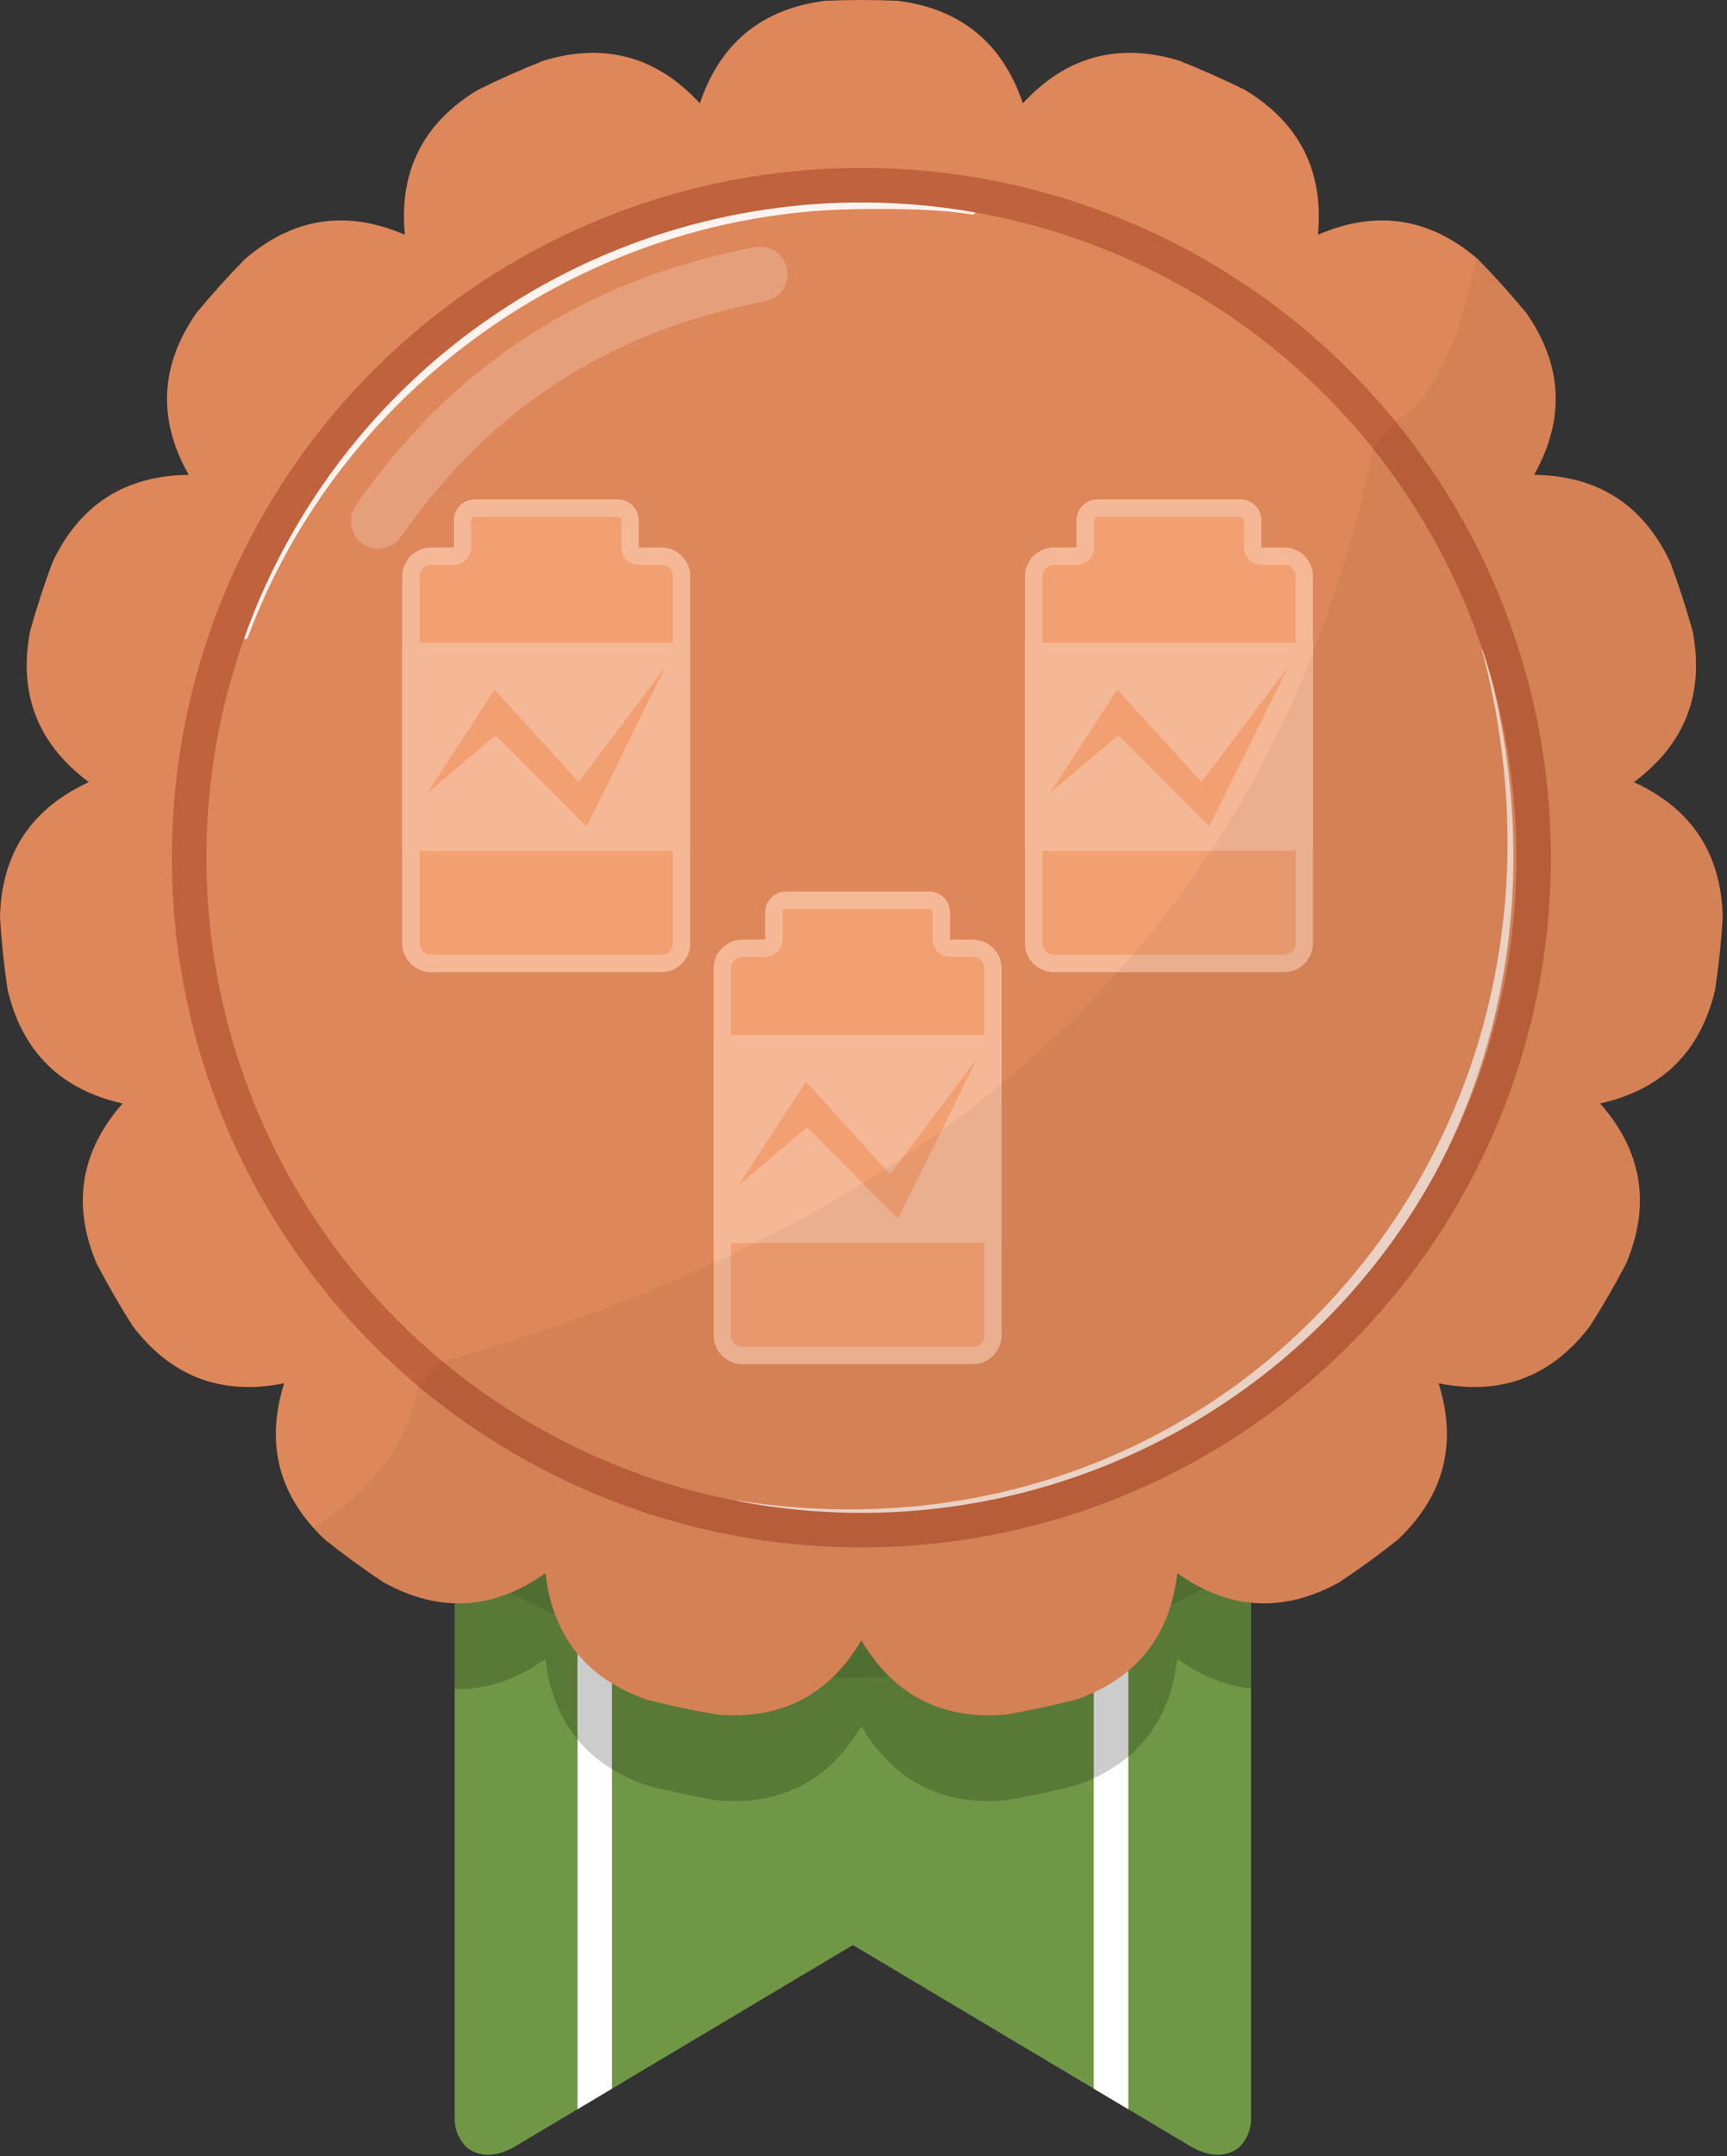 <?xml version="1.0" encoding="UTF-8" standalone="no"?><!DOCTYPE svg PUBLIC "-//W3C//DTD SVG 1.1//EN" "http://www.w3.org/Graphics/SVG/1.1/DTD/svg11.dtd"><svg width="100%" height="100%" viewBox="0 0 125 156" version="1.1" xmlns="http://www.w3.org/2000/svg" xmlns:xlink="http://www.w3.org/1999/xlink" xml:space="preserve" xmlns:serif="http://www.serif.com/" style="fill-rule:evenodd;clip-rule:evenodd;stroke-linecap:round;stroke-linejoin:round;stroke-miterlimit:1.5;"><rect x="0" y="0" width="125" height="156" fill="#333333" stroke="none"/><rect id="Badges-V" serif:id="Badges V" x="-1134.65" y="-76.114" width="2471.14" height="596.484" style="fill:none;"/><g id="Gold"></g><g id="Gold1" serif:id="Gold"></g><g id="Gold2" serif:id="Gold"></g><g id="Gold3" serif:id="Gold"></g><g id="Gold4" serif:id="Gold"></g><g id="Gold5" serif:id="Gold"></g><g id="Gold6" serif:id="Gold"></g><g id="Gold7" serif:id="Gold"></g><g id="Gold8" serif:id="Gold"></g><g id="Gold9" serif:id="Gold"></g><g id="Gold10" serif:id="Gold"></g><g id="Gold11" serif:id="Gold"></g><g id="Gold12" serif:id="Gold"></g><g id="Gold13" serif:id="Gold"></g><g id="Silver"></g><g id="Silver1" serif:id="Silver"></g><g id="Silver2" serif:id="Silver"></g><g id="Silver3" serif:id="Silver"></g><g id="Silver4" serif:id="Silver"></g><g id="Silver5" serif:id="Silver"></g><g id="Silver6" serif:id="Silver"></g><g id="Silver7" serif:id="Silver"></g><g id="Silver8" serif:id="Silver"></g><g id="Silver9" serif:id="Silver"></g><g id="Silver10" serif:id="Silver"></g><g id="Silver11" serif:id="Silver"></g><g id="Silver12" serif:id="Silver"></g><g id="Silver13" serif:id="Silver"></g><g id="Bronze"></g><g id="Bronze1" serif:id="Bronze"></g><g id="Bronze2" serif:id="Bronze"></g><g id="Bronze3" serif:id="Bronze"></g><g id="Bronze4" serif:id="Bronze"></g><g id="Bronze5" serif:id="Bronze"></g><g id="Bronze6" serif:id="Bronze"></g><g id="Bronze7" serif:id="Bronze"><path d="M33.798,155.396c-0.548,-0.525 -0.889,-1.264 -0.889,-2.082l0,-88.588c0,-1.591 1.292,-2.883 2.882,-2.883l51.881,0c1.591,0 2.882,1.292 2.882,2.883l0,88.588c0,0.819 -0.342,1.558 -0.891,2.083c-0.929,0.689 -2.071,0.717 -3.479,-0.087l-24.452,-14.573l-24.464,14.579c-1.404,0.799 -2.542,0.769 -3.47,0.08Z" style="fill:#6f9745;"/><clipPath id="_clip1"><path d="M33.798,155.396c-0.548,-0.525 -0.889,-1.264 -0.889,-2.082l0,-88.588c0,-1.591 1.292,-2.883 2.882,-2.883l51.881,0c1.591,0 2.882,1.292 2.882,2.883l0,88.588c0,0.819 -0.342,1.558 -0.891,2.083c-0.929,0.689 -2.071,0.717 -3.479,-0.087l-24.452,-14.573l-24.464,14.579c-1.404,0.799 -2.542,0.769 -3.47,0.08Z"/></clipPath><g clip-path="url(#_clip1)"><g><path d="M43.046,68.644l-0,92.649" style="fill:none;stroke:#fff;stroke-width:2.5px;"/><path d="M80.417,68.644l0,92.649" style="fill:none;stroke:#fff;stroke-width:2.5px;"/></g><circle cx="61.732" cy="68.263" r="53.125" style="fill-opacity:0.1;"/><path d="M64.962,6.26c-1.743,-0.073 -3.489,-0.073 -5.232,0c-4.575,0.578 -7.599,3.052 -9.073,7.421c-3.124,-3.392 -6.893,-4.422 -11.307,-3.089c-1.623,0.643 -3.217,1.352 -4.78,2.128c-3.944,2.389 -5.701,5.879 -5.271,10.47c-4.233,-1.828 -8.095,-1.236 -11.586,1.777c-1.22,1.247 -2.388,2.544 -3.5,3.888c-2.632,3.787 -2.818,7.69 -0.557,11.709c-4.611,0.051 -7.898,2.163 -9.861,6.336c-0.608,1.635 -1.148,3.295 -1.617,4.976c-0.864,4.529 0.554,8.17 4.254,10.922c-4.192,1.923 -6.335,5.189 -6.432,9.799c0.11,1.742 0.292,3.478 0.547,5.204c1.053,4.489 3.829,7.238 8.328,8.248c-3.046,3.461 -3.676,7.317 -1.889,11.568c0.808,1.546 1.681,3.057 2.615,4.531c2.788,3.673 6.443,5.055 10.964,4.147c-1.376,4.401 -0.383,8.18 2.978,11.337c1.368,1.083 2.78,2.109 4.233,3.075c4.041,2.221 7.942,1.998 11.702,-0.67c0.534,4.58 2.978,7.628 7.333,9.145c1.69,0.434 3.397,0.796 5.117,1.087c4.595,0.386 8.068,-1.404 10.418,-5.372c2.35,3.968 5.823,5.758 10.418,5.372c1.72,-0.291 3.428,-0.653 5.118,-1.087c4.354,-1.517 6.798,-4.565 7.332,-9.145c3.761,2.668 7.661,2.891 11.702,0.67c1.453,-0.966 2.866,-1.992 4.233,-3.075c3.361,-3.157 4.354,-6.936 2.979,-11.337c4.521,0.908 8.175,-0.474 10.963,-4.147c0.935,-1.474 1.807,-2.985 2.616,-4.531c1.787,-4.251 1.157,-8.107 -1.89,-11.568c4.499,-1.01 7.275,-3.759 8.328,-8.248c0.255,-1.726 0.438,-3.462 0.547,-5.204c-0.096,-4.61 -2.24,-7.876 -6.431,-9.799c3.7,-2.752 5.117,-6.393 4.253,-10.922c-0.469,-1.681 -1.008,-3.341 -1.616,-4.976c-1.964,-4.173 -5.251,-6.285 -9.862,-6.336c2.261,-4.019 2.075,-7.922 -0.556,-11.709c-1.112,-1.344 -2.28,-2.641 -3.501,-3.888c-3.491,-3.013 -7.353,-3.605 -11.586,-1.777c0.43,-4.591 -1.326,-8.081 -5.271,-10.47c-1.563,-0.776 -3.157,-1.485 -4.779,-2.128c-4.415,-1.333 -8.184,-0.303 -11.308,3.089c-1.474,-4.369 -4.498,-6.843 -9.073,-7.421Z" style="fill-opacity:0.2;"/></g><path d="M64.962,0.055c-1.743,-0.073 -3.489,-0.073 -5.232,-0c-4.575,0.578 -7.599,3.051 -9.073,7.421c-3.124,-3.392 -6.893,-4.422 -11.307,-3.089c-1.623,0.642 -3.217,1.352 -4.78,2.128c-3.944,2.389 -5.701,5.878 -5.271,10.469c-4.233,-1.828 -8.095,-1.235 -11.586,1.778c-1.22,1.246 -2.388,2.544 -3.5,3.888c-2.632,3.786 -2.818,7.689 -0.557,11.708c-4.611,0.052 -7.898,2.164 -9.861,6.336c-0.608,1.636 -1.148,3.296 -1.617,4.976c-0.864,4.53 0.554,8.17 4.254,10.923c-4.192,1.922 -6.335,5.189 -6.432,9.799c0.11,1.741 0.292,3.477 0.547,5.203c1.053,4.49 3.829,7.239 8.328,8.248c-3.046,3.461 -3.676,7.317 -1.889,11.568c0.808,1.546 1.681,3.058 2.615,4.531c2.788,3.673 6.443,5.056 10.964,4.148c-1.376,4.401 -0.383,8.18 2.978,11.336c1.368,1.084 2.78,2.11 4.233,3.076c4.041,2.221 7.942,1.998 11.702,-0.671c0.534,4.58 2.978,7.629 7.333,9.145c1.69,0.434 3.397,0.797 5.117,1.088c4.595,0.386 8.068,-1.405 10.418,-5.372c2.35,3.967 5.823,5.758 10.418,5.372c1.72,-0.291 3.428,-0.654 5.118,-1.088c4.354,-1.516 6.798,-4.565 7.332,-9.145c3.761,2.669 7.661,2.892 11.702,0.671c1.453,-0.966 2.866,-1.992 4.233,-3.076c3.361,-3.156 4.354,-6.935 2.979,-11.336c4.521,0.908 8.175,-0.475 10.963,-4.148c0.935,-1.473 1.807,-2.985 2.616,-4.531c1.787,-4.251 1.157,-8.107 -1.89,-11.568c4.499,-1.009 7.275,-3.758 8.328,-8.248c0.255,-1.726 0.438,-3.462 0.547,-5.203c-0.096,-4.61 -2.24,-7.877 -6.431,-9.799c3.7,-2.753 5.117,-6.393 4.253,-10.923c-0.469,-1.68 -1.008,-3.34 -1.616,-4.976c-1.964,-4.172 -5.251,-6.284 -9.862,-6.336c2.261,-4.019 2.075,-7.922 -0.556,-11.708c-1.112,-1.344 -2.28,-2.642 -3.501,-3.888c-3.491,-3.013 -7.353,-3.606 -11.586,-1.778c0.43,-4.591 -1.326,-8.08 -5.271,-10.469c-1.563,-0.776 -3.157,-1.486 -4.779,-2.128c-4.415,-1.333 -8.184,-0.303 -11.308,3.089c-1.474,-4.37 -4.498,-6.843 -9.073,-7.421Z" style="fill:#de875a;"/><clipPath id="_clip2"><path d="M64.962,0.055c-1.743,-0.073 -3.489,-0.073 -5.232,-0c-4.575,0.578 -7.599,3.051 -9.073,7.421c-3.124,-3.392 -6.893,-4.422 -11.307,-3.089c-1.623,0.642 -3.217,1.352 -4.78,2.128c-3.944,2.389 -5.701,5.878 -5.271,10.469c-4.233,-1.828 -8.095,-1.235 -11.586,1.778c-1.22,1.246 -2.388,2.544 -3.5,3.888c-2.632,3.786 -2.818,7.689 -0.557,11.708c-4.611,0.052 -7.898,2.164 -9.861,6.336c-0.608,1.636 -1.148,3.296 -1.617,4.976c-0.864,4.53 0.554,8.17 4.254,10.923c-4.192,1.922 -6.335,5.189 -6.432,9.799c0.11,1.741 0.292,3.477 0.547,5.203c1.053,4.49 3.829,7.239 8.328,8.248c-3.046,3.461 -3.676,7.317 -1.889,11.568c0.808,1.546 1.681,3.058 2.615,4.531c2.788,3.673 6.443,5.056 10.964,4.148c-1.376,4.401 -0.383,8.18 2.978,11.336c1.368,1.084 2.78,2.11 4.233,3.076c4.041,2.221 7.942,1.998 11.702,-0.671c0.534,4.58 2.978,7.629 7.333,9.145c1.69,0.434 3.397,0.797 5.117,1.088c4.595,0.386 8.068,-1.405 10.418,-5.372c2.35,3.967 5.823,5.758 10.418,5.372c1.72,-0.291 3.428,-0.654 5.118,-1.088c4.354,-1.516 6.798,-4.565 7.332,-9.145c3.761,2.669 7.661,2.892 11.702,0.671c1.453,-0.966 2.866,-1.992 4.233,-3.076c3.361,-3.156 4.354,-6.935 2.979,-11.336c4.521,0.908 8.175,-0.475 10.963,-4.148c0.935,-1.473 1.807,-2.985 2.616,-4.531c1.787,-4.251 1.157,-8.107 -1.89,-11.568c4.499,-1.009 7.275,-3.758 8.328,-8.248c0.255,-1.726 0.438,-3.462 0.547,-5.203c-0.096,-4.61 -2.24,-7.877 -6.431,-9.799c3.7,-2.753 5.117,-6.393 4.253,-10.923c-0.469,-1.68 -1.008,-3.34 -1.616,-4.976c-1.964,-4.172 -5.251,-6.284 -9.862,-6.336c2.261,-4.019 2.075,-7.922 -0.556,-11.708c-1.112,-1.344 -2.28,-2.642 -3.501,-3.888c-3.491,-3.013 -7.353,-3.606 -11.586,-1.778c0.43,-4.591 -1.326,-8.08 -5.271,-10.469c-1.563,-0.776 -3.157,-1.486 -4.779,-2.128c-4.415,-1.333 -8.184,-0.303 -11.308,3.089c-1.474,-4.37 -4.498,-6.843 -9.073,-7.421Z"/></clipPath><g clip-path="url(#_clip2)"><g><path d="M55.389,67.99l-1.648,0c-1.15,0 -2.083,0.934 -2.083,2.084l-0,26.549c-0,1.15 0.933,2.083 2.083,2.083l16.667,0c1.149,0 2.083,-0.933 2.083,-2.083l0,-26.549c0,-1.15 -0.934,-2.084 -2.083,-2.084l-1.648,0l0,-1.978c0,-0.827 -0.671,-1.498 -1.498,-1.498l-10.375,-0c-0.827,-0 -1.498,0.671 -1.498,1.498l-0,1.978Z" style="fill:#f2a071;"/><clipPath id="_clip3"><path d="M55.389,67.99l-1.648,0c-1.15,0 -2.083,0.934 -2.083,2.084l-0,26.549c-0,1.15 0.933,2.083 2.083,2.083l16.667,0c1.149,0 2.083,-0.933 2.083,-2.083l0,-26.549c0,-1.15 -0.934,-2.084 -2.083,-2.084l-1.648,0l0,-1.978c0,-0.827 -0.671,-1.498 -1.498,-1.498l-10.375,-0c-0.827,-0 -1.498,0.671 -1.498,1.498l-0,1.978Z"/></clipPath><g clip-path="url(#_clip3)"><rect x="48.684" y="74.886" width="26.781" height="15.055" style="fill:#f5b896;"/><path d="M53.462,85.758l4.871,-7.497l6.087,6.7l6.266,-8.316l-5.689,11.537l-6.586,-6.61l-4.949,4.186Z" style="fill:#f2a071;"/></g><path d="M55.389,67.99l-1.648,0c-1.15,0 -2.083,0.934 -2.083,2.084l-0,26.549c-0,1.15 0.933,2.083 2.083,2.083l16.667,0c1.149,0 2.083,-0.933 2.083,-2.083l0,-26.549c0,-1.15 -0.934,-2.084 -2.083,-2.084l-1.648,0l0,-1.978c0,-0.827 -0.671,-1.498 -1.498,-1.498l-10.375,-0c-0.827,-0 -1.498,0.671 -1.498,1.498l-0,1.978Zm-0,1.25c0.69,0 1.25,-0.559 1.25,-1.25l-0,-1.978c-0,-0.137 0.111,-0.248 0.248,-0.248l10.375,-0c0.137,-0 0.248,0.111 0.248,0.248c0,0 0,1.978 0,1.978c0,0.691 0.56,1.25 1.25,1.25l1.648,0c0.46,0 0.833,0.374 0.833,0.834l0,26.549c0,0.46 -0.373,0.833 -0.833,0.833l-16.667,0c-0.46,0 -0.833,-0.373 -0.833,-0.833c-0,-0 -0,-26.549 -0,-26.549c-0,-0.46 0.373,-0.834 0.833,-0.834c0,0 1.648,0 1.648,0Z" style="fill:#f5b896;"/><path d="M32.852,39.619l-1.647,-0c-1.15,-0 -2.084,0.933 -2.084,2.083l0,26.549c0,1.15 0.934,2.083 2.084,2.083l16.666,0c1.15,0 2.084,-0.933 2.084,-2.083l-0,-26.549c-0,-1.15 -0.934,-2.083 -2.084,-2.083l-1.647,-0l-0,-1.979c-0,-0.827 -0.672,-1.498 -1.499,-1.498l-10.374,-0c-0.827,-0 -1.499,0.671 -1.499,1.498l0,1.979Z" style="fill:#f2a071;"/><clipPath id="_clip4"><path d="M32.852,39.619l-1.647,-0c-1.15,-0 -2.084,0.933 -2.084,2.083l0,26.549c0,1.15 0.934,2.083 2.084,2.083l16.666,0c1.15,0 2.084,-0.933 2.084,-2.083l-0,-26.549c-0,-1.15 -0.934,-2.083 -2.084,-2.083l-1.647,-0l-0,-1.979c-0,-0.827 -0.672,-1.498 -1.499,-1.498l-10.374,-0c-0.827,-0 -1.499,0.671 -1.499,1.498l0,1.979Z"/></clipPath><g clip-path="url(#_clip4)"><rect x="26.148" y="46.514" width="26.781" height="15.055" style="fill:#f5b896;"/><path d="M30.926,57.386l4.871,-7.497l6.087,6.7l6.266,-8.316l-5.689,11.538l-6.586,-6.611l-4.949,4.186Z" style="fill:#f2a071;"/></g><path d="M32.852,39.619l-1.647,-0c-1.15,-0 -2.084,0.933 -2.084,2.083l0,26.549c0,1.15 0.934,2.083 2.084,2.083l16.666,0c1.15,0 2.084,-0.933 2.084,-2.083l-0,-26.549c-0,-1.15 -0.934,-2.083 -2.084,-2.083l-1.647,-0l-0,-1.979c-0,-0.827 -0.672,-1.498 -1.499,-1.498l-10.374,-0c-0.827,-0 -1.499,0.671 -1.499,1.498l0,1.979Zm0,1.25c0.691,-0 1.25,-0.56 1.25,-1.25l0,-1.979c0,-0.137 0.112,-0.248 0.249,-0.248c-0,-0 10.374,-0 10.374,-0c0.137,-0 0.249,0.111 0.249,0.248l-0,1.979c-0,0.69 0.559,1.25 1.25,1.25l1.647,-0c0.46,-0 0.834,0.373 0.834,0.833l-0,26.549c-0,0.46 -0.374,0.833 -0.834,0.833l-16.666,0c-0.46,0 -0.834,-0.373 -0.834,-0.833c0,0 0,-26.549 0,-26.549c0,-0.46 0.374,-0.833 0.834,-0.833l1.647,-0Z" style="fill:#f5b896;"/><path d="M77.925,39.619l-1.648,-0c-1.149,-0 -2.083,0.933 -2.083,2.083l0,26.549c0,1.15 0.934,2.083 2.083,2.083l16.667,0c1.15,0 2.083,-0.933 2.083,-2.083l0,-26.549c0,-1.15 -0.933,-2.083 -2.083,-2.083l-1.648,-0l0,-1.979c0,-0.827 -0.671,-1.498 -1.498,-1.498l-10.374,-0c-0.828,-0 -1.499,0.671 -1.499,1.498l-0,1.979Z" style="fill:#f2a071;"/><clipPath id="_clip5"><path d="M77.925,39.619l-1.648,-0c-1.149,-0 -2.083,0.933 -2.083,2.083l0,26.549c0,1.15 0.934,2.083 2.083,2.083l16.667,0c1.15,0 2.083,-0.933 2.083,-2.083l0,-26.549c0,-1.15 -0.933,-2.083 -2.083,-2.083l-1.648,-0l0,-1.979c0,-0.827 -0.671,-1.498 -1.498,-1.498l-10.374,-0c-0.828,-0 -1.499,0.671 -1.499,1.498l-0,1.979Z"/></clipPath><g clip-path="url(#_clip5)"><rect x="71.22" y="46.514" width="26.781" height="15.055" style="fill:#f5b896;"/><path d="M75.999,57.386l4.871,-7.497l6.087,6.7l6.266,-8.316l-5.69,11.538l-6.585,-6.611l-4.949,4.186Z" style="fill:#f2a071;"/></g><path d="M77.925,39.619l-1.648,-0c-1.149,-0 -2.083,0.933 -2.083,2.083l0,26.549c0,1.15 0.934,2.083 2.083,2.083l16.667,0c1.15,0 2.083,-0.933 2.083,-2.083l0,-26.549c0,-1.15 -0.933,-2.083 -2.083,-2.083l-1.648,-0l0,-1.979c0,-0.827 -0.671,-1.498 -1.498,-1.498l-10.374,-0c-0.828,-0 -1.499,0.671 -1.499,1.498l-0,1.979Zm-0,1.25c0.69,-0 1.25,-0.56 1.25,-1.25l-0,-1.979c-0,-0.137 0.111,-0.248 0.249,-0.248c-0,-0 10.374,-0 10.374,-0c0.137,-0 0.248,0.111 0.248,0.248l0,1.979c0,0.69 0.56,1.25 1.25,1.25l1.648,-0c0.46,-0 0.833,0.373 0.833,0.833l0,26.549c0,0.46 -0.373,0.833 -0.833,0.833l-16.667,0c-0.46,0 -0.833,-0.373 -0.833,-0.833l0,-26.549c0,-0.46 0.373,-0.833 0.833,-0.833l1.648,-0Z" style="fill:#f5b896;"/></g><path d="M107.27,47.047c1.042,3.934 1.622,7.814 1.793,11.597c0.275,6.095 -0.532,11.936 -2.241,17.346c-1.191,3.769 -2.82,7.327 -4.831,10.615c-1.361,2.224 -2.896,4.323 -4.586,6.283c-1.696,1.967 -3.547,3.794 -5.541,5.458c-2.976,2.483 -6.265,4.604 -9.817,6.294c-3.469,1.65 -7.184,2.891 -11.094,3.661c-5.509,1.085 -11.402,1.239 -17.529,0.277c-0.036,-0.006 -0.07,0.018 -0.076,0.054c-0.006,0.036 0.018,0.069 0.054,0.075c6.144,1.084 12.076,1.047 17.637,0.052c3.97,-0.71 7.751,-1.908 11.284,-3.53c3.63,-1.666 7,-3.779 10.044,-6.274c2.044,-1.676 3.941,-3.523 5.669,-5.523c1.721,-1.993 3.273,-4.138 4.641,-6.411c2.018,-3.354 3.635,-6.988 4.793,-10.831c0.842,-2.798 1.44,-5.708 1.77,-8.703c0.719,-6.509 0.177,-13.421 -1.844,-20.474c-0.009,-0.035 -0.045,-0.056 -0.08,-0.046c-0.035,0.01 -0.055,0.046 -0.046,0.08Z" style="fill:#fff;fill-opacity:0.7;"/><path d="M17.933,46.123c1.689,-4.552 4.079,-8.761 7.022,-12.519c1.774,-2.266 3.751,-4.367 5.902,-6.277c1.43,-1.271 2.937,-2.457 4.512,-3.553c1.567,-1.092 3.202,-2.094 4.897,-2.999c1.682,-0.899 3.423,-1.704 5.216,-2.404c5.239,-2.045 10.924,-3.199 16.864,-3.244c1.605,-0.015 3.235,-0.016 4.836,0.071c1.085,0.059 2.156,0.159 3.196,0.325c0.095,0.016 0.185,-0.048 0.201,-0.143c0.016,-0.095 -0.048,-0.185 -0.143,-0.201c-1.049,-0.189 -2.131,-0.312 -3.228,-0.393c-1.608,-0.118 -3.248,-0.146 -4.862,-0.16c-6.02,-0.046 -11.805,1.021 -17.139,3.029c-1.832,0.69 -3.611,1.491 -5.326,2.397c-1.728,0.913 -3.392,1.933 -4.982,3.05c-1.597,1.121 -3.119,2.342 -4.559,3.65c-2.161,1.964 -4.138,4.126 -5.898,6.457c-2.908,3.85 -5.225,8.161 -6.837,12.796c-0.033,0.091 0.014,0.19 0.105,0.223c0.09,0.032 0.19,-0.015 0.223,-0.105Z" style="fill:#fff;fill-opacity:0.9;"/><path d="M27.392,37.701c6.549,-9.429 15.531,-15.554 27.622,-17.858" style="fill:none;stroke:#fff;stroke-opacity:0.2;stroke-width:3.99px;"/><circle cx="62.346" cy="62.058" r="48.658" style="fill:none;stroke:#c0623d;stroke-width:2.5px;"/><path id="schatten" d="M105.75,5.272c28.683,11.961 47.219,39.978 47.219,72.971c-0,43.793 -35.555,79.348 -79.348,79.348c-33.322,-0 -68.517,-42.071 -68.517,-42.071c-0,-0 22.384,-0.837 25.21,-15.273l1.648,-1.716c37.944,-10.583 60.533,-32.553 67.45,-66.146l1.529,-1.916c6.08,-2.567 8.78,-24.383 4.809,-25.197Z" style="fill-opacity:0.05;"/></g></g><g id="Bronze8" serif:id="Bronze"></g><g id="Bronze9" serif:id="Bronze"></g><g id="Bronze10" serif:id="Bronze"></g><g id="Bronze11" serif:id="Bronze"></g><g id="Bronze12" serif:id="Bronze"></g><g id="Bronze13" serif:id="Bronze"></g><g id="Bronze14" serif:id="Bronze"></g></svg>